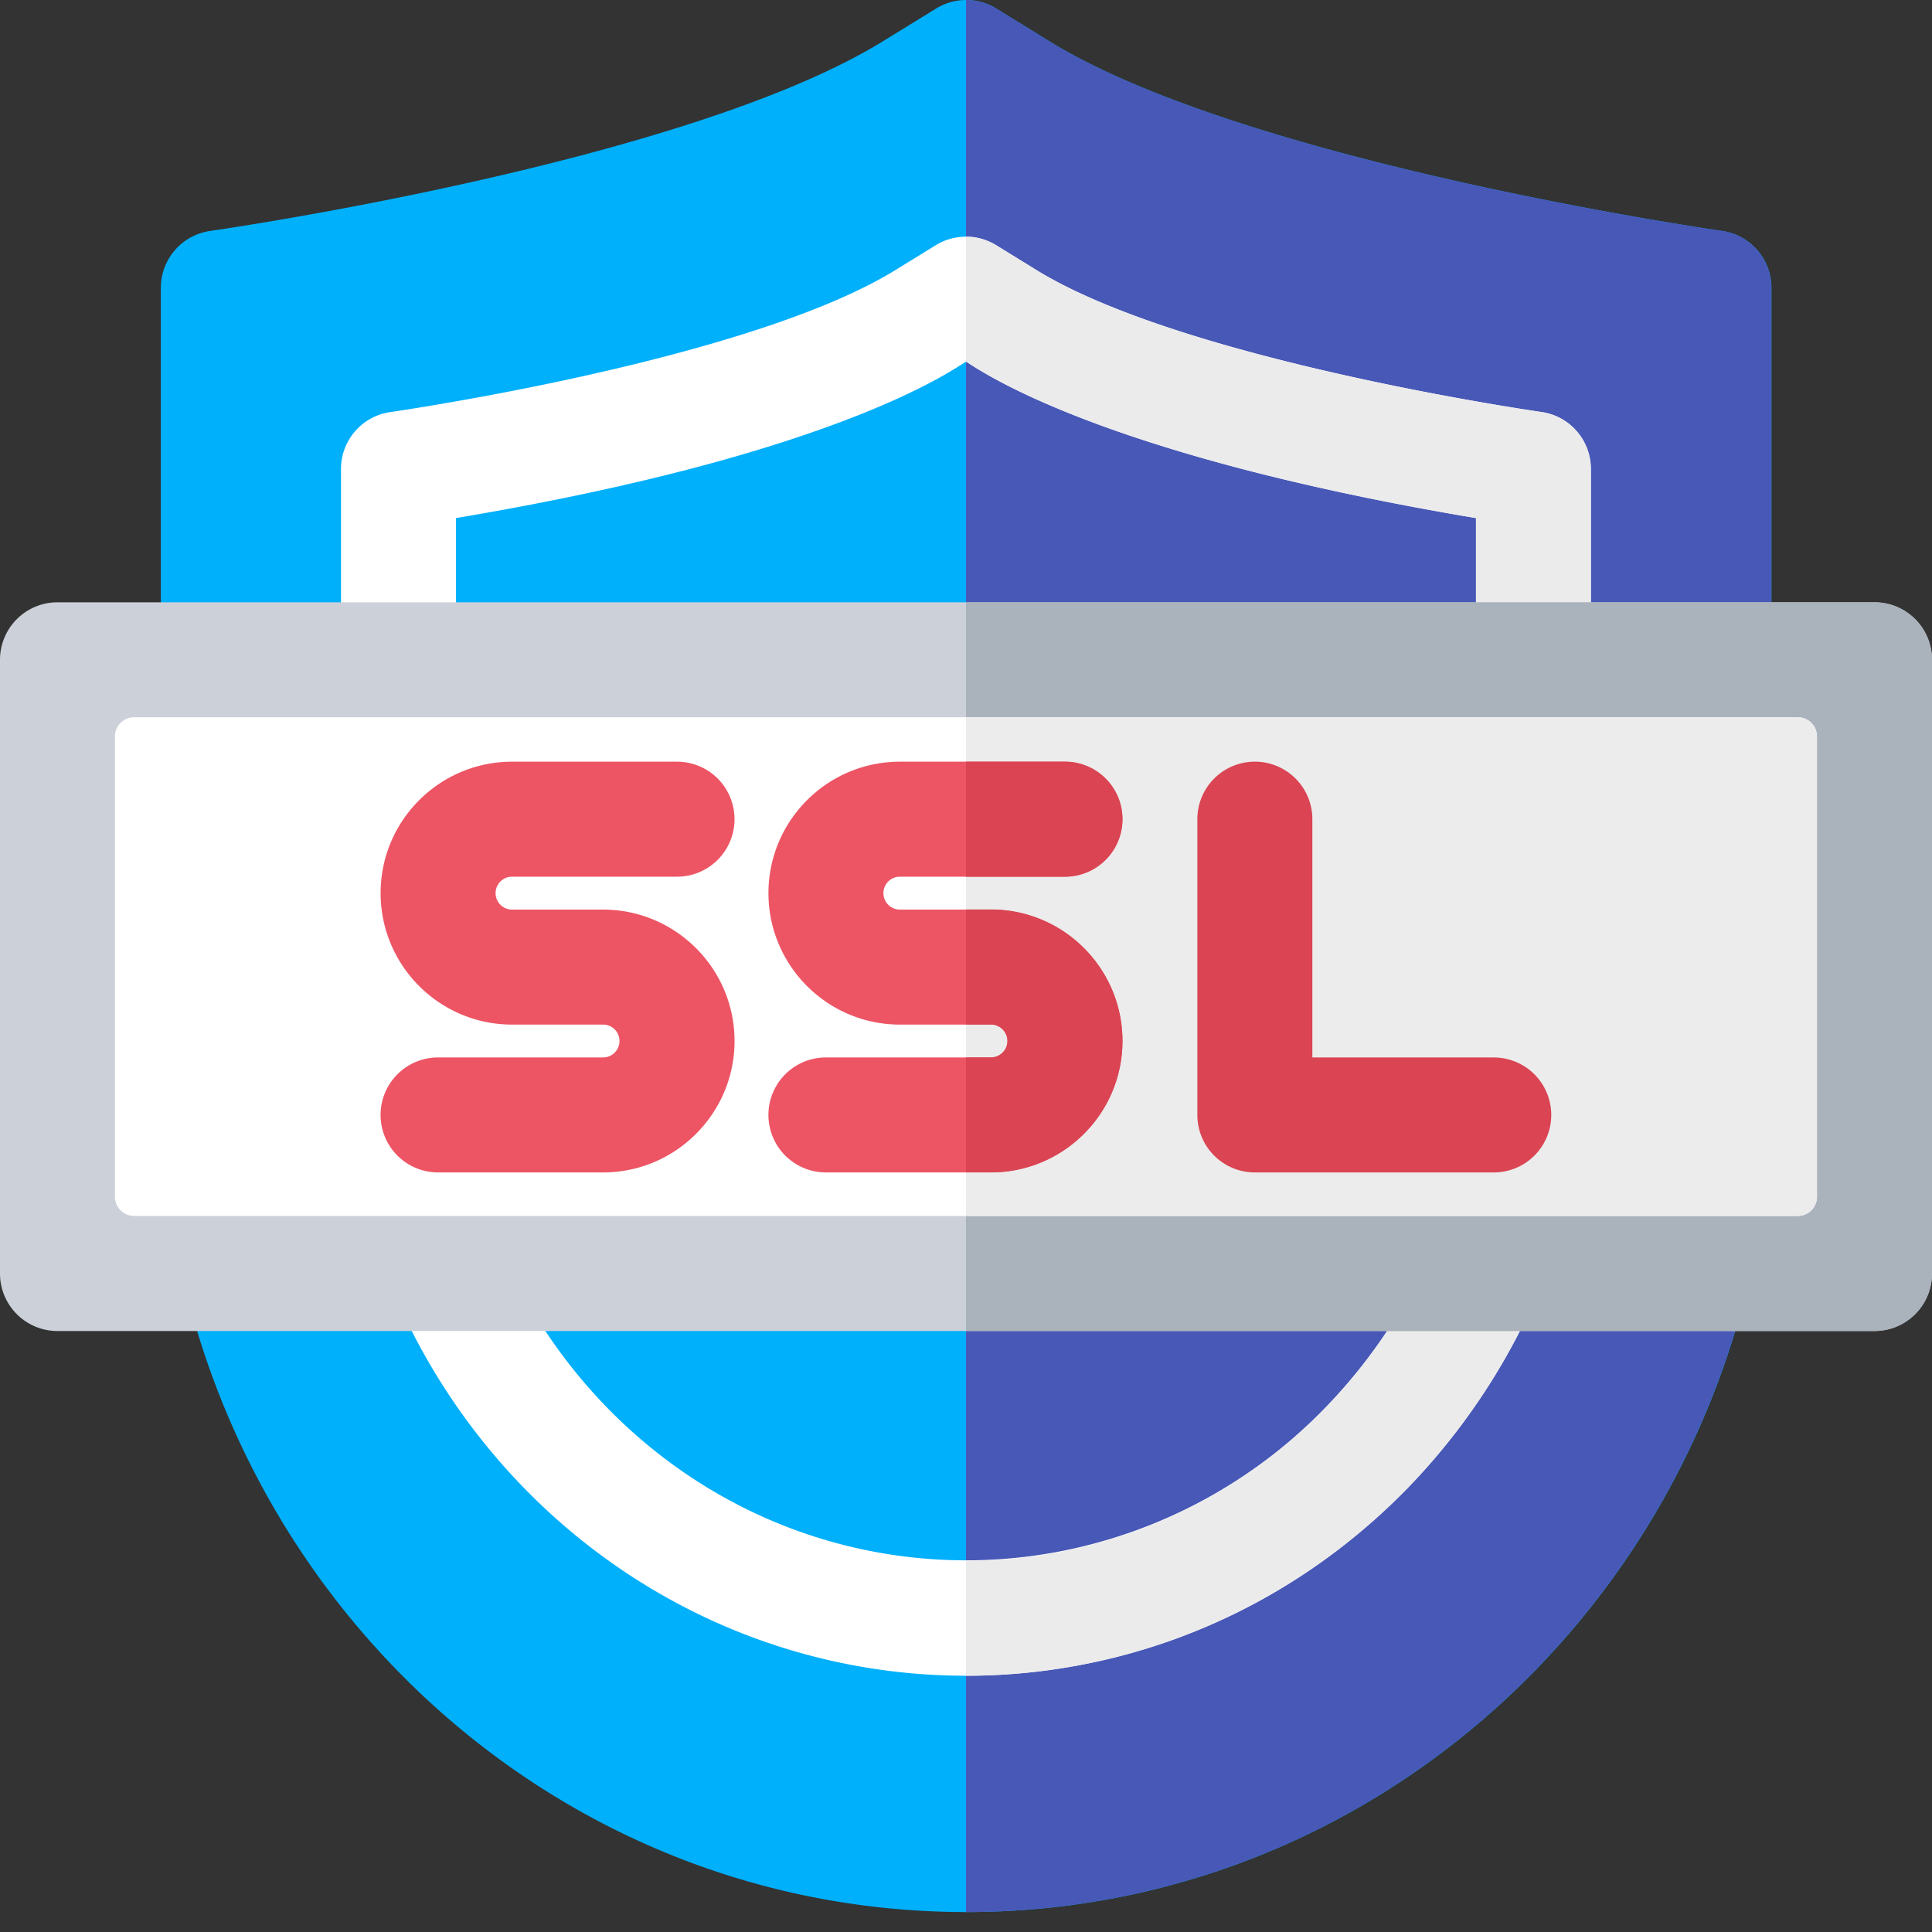 <svg xmlns="http://www.w3.org/2000/svg" xmlns:xlink="http://www.w3.org/1999/xlink" width="40" height="40" viewBox="0 0 40 40"><rect x="0" y="0" width="40" height="40" fill="#333333" stroke="none"/><defs><path id="vvd0b" d="M266.676 588.959v16.502c0 9.448-7.441 17.126-16.673 17.126-9.256 0-16.673-7.706-16.673-17.126V588.96a1.19 1.19 0 0 1 1.024-1.179c.1-.014 9.842-1.41 13.925-3.926l1.1-.677a1.186 1.186 0 0 1 1.249 0l1.098.677c4.088 2.518 13.827 3.912 13.925 3.926a1.19 1.19 0 0 1 1.025 1.179"/><path id="vvd0c" d="M266.673 588.959v16.502c0 9.448-7.441 17.126-16.673 17.126V583c.217 0 .433.059.625.177l1.098.677c4.088 2.518 13.827 3.912 13.926 3.926a1.19 1.19 0 0 1 1.024 1.179"/><path id="vvd0d" d="M261.913 591.53c-.074-.01-7.41-1.063-10.456-2.939l-.834-.514a1.194 1.194 0 0 0-1.25 0l-.834.514c-3.046 1.876-10.381 2.929-10.455 2.94a1.19 1.19 0 0 0-1.024 1.178v11.704c0 5.245 2.98 9.893 7.476 12.043a12.677 12.677 0 0 0 7.923.998c2.544-.502 4.86-1.768 6.7-3.661a13.465 13.465 0 0 0 3.777-9.38v-11.704a1.19 1.19 0 0 0-1.023-1.179zm-1.348 12.877a11.05 11.05 0 0 1-3.106 7.718 10.393 10.393 0 0 1-5.457 2.984 10.288 10.288 0 0 1-6.435-.81c-3.722-1.78-6.126-5.662-6.126-9.892v-10.681c8.159-1.369 10.44-3.195 10.562-3.237.106.036 2.42 1.871 10.562 3.237z"/><path id="vvd0e" d="M262.938 592.709v11.704a13.465 13.465 0 0 1-3.778 9.38c-1.839 1.893-4.155 3.16-6.699 3.661a12.59 12.59 0 0 1-2.461.24v-2.38c.68.001 1.35-.066 1.998-.195a10.386 10.386 0 0 0 5.454-2.986 11.058 11.058 0 0 0 3.105-7.72v-10.686c-8.138-1.366-10.451-3.202-10.557-3.238V587.9c.217 0 .433.06.625.177l.834.514c3.047 1.876 10.381 2.929 10.455 2.94a1.19 1.19 0 0 1 1.024 1.178"/><path id="vvd0a" d="M230 595.47h40v15.088h-40z"/><path id="vvd0g" d="M268.81 595.47h-37.62a1.19 1.19 0 0 0-1.19 1.19v12.707c0 .657.533 1.19 1.19 1.19h37.62a1.19 1.19 0 0 0 1.19-1.19V596.66a1.19 1.19 0 0 0-1.19-1.19"/><path id="vvd0h" d="M270 596.66v12.707a1.19 1.19 0 0 1-1.19 1.19H250V595.47h18.81c.657 0 1.19.532 1.19 1.19"/><path id="vvd0i" d="M267.618 598.247v9.532c0 .219-.178.396-.397.396h-34.444a.397.397 0 0 1-.397-.396v-9.532c0-.22.178-.397.397-.397h34.444c.22 0 .397.178.397.397"/><path id="vvd0j" d="M267.619 598.247v9.532c0 .219-.178.396-.397.396H250V597.85h17.222c.22 0 .397.178.397.397"/><path id="vvd0k" d="M240.601 601.151h3.416a1.19 1.19 0 1 0 0-2.381h-3.416c-1.5 0-2.721 1.22-2.721 2.721 0 1.5 1.22 2.722 2.721 2.722h1.885a.34.34 0 0 1 0 .68h-3.416a1.19 1.19 0 0 0 0 2.381h3.416c1.5 0 2.722-1.22 2.722-2.721 0-1.5-1.221-2.721-2.722-2.721h-1.885a.34.34 0 0 1 0-.681"/><path id="vvd0l" d="M248.631 601.151h3.416a1.19 1.19 0 1 0 0-2.381h-3.416c-1.5 0-2.721 1.22-2.721 2.721 0 1.5 1.22 2.722 2.721 2.722h1.885a.34.34 0 0 1 0 .68H247.1a1.19 1.19 0 0 0 0 2.381h3.416c1.5 0 2.722-1.22 2.722-2.721 0-1.5-1.221-2.721-2.722-2.721h-1.885a.34.34 0 0 1 0-.681"/><path id="vvd0m" d="M260.927 604.893h-3.756v-4.933a1.19 1.19 0 0 0-2.381 0v6.124c0 .657.533 1.19 1.19 1.19h4.947a1.19 1.19 0 1 0 0-2.38"/><path id="vvd0n" d="M253.24 604.552c0 1.5-1.22 2.72-2.72 2.72H250v-2.38h.52a.34.34 0 0 0 0-.681H250v-2.381h.52c1.5 0 2.72 1.22 2.72 2.722"/><path id="vvd0o" d="M252.05 601.151H250v-2.381h2.05a1.19 1.19 0 0 1 0 2.381"/><clipPath id="vvd0f"><use xlink:href="#vvd0a"/></clipPath></defs><g><g transform="translate(-230 -583)"><g><use fill="#00b0fb" xlink:href="#vvd0b"/></g><g><use fill="#4858b7" xlink:href="#vvd0c"/></g><g><use fill="#fff" xlink:href="#vvd0d"/></g><g><use fill="#ebebeb" xlink:href="#vvd0e"/></g><g><g/><g clip-path="url(#vvd0f)"><use fill="#ccd1d9" xlink:href="#vvd0g"/></g></g><g><use fill="#aab2bc" xlink:href="#vvd0h"/></g><g><use fill="#fff" xlink:href="#vvd0i"/></g><g><use fill="#ececec" xlink:href="#vvd0j"/></g><g><use fill="#ed5565" xlink:href="#vvd0k"/></g><g><use fill="#ed5565" xlink:href="#vvd0l"/></g><g><use fill="#da4453" xlink:href="#vvd0m"/></g><g><use fill="#da4453" xlink:href="#vvd0n"/></g><g><use fill="#da4453" xlink:href="#vvd0o"/></g></g></g></svg>